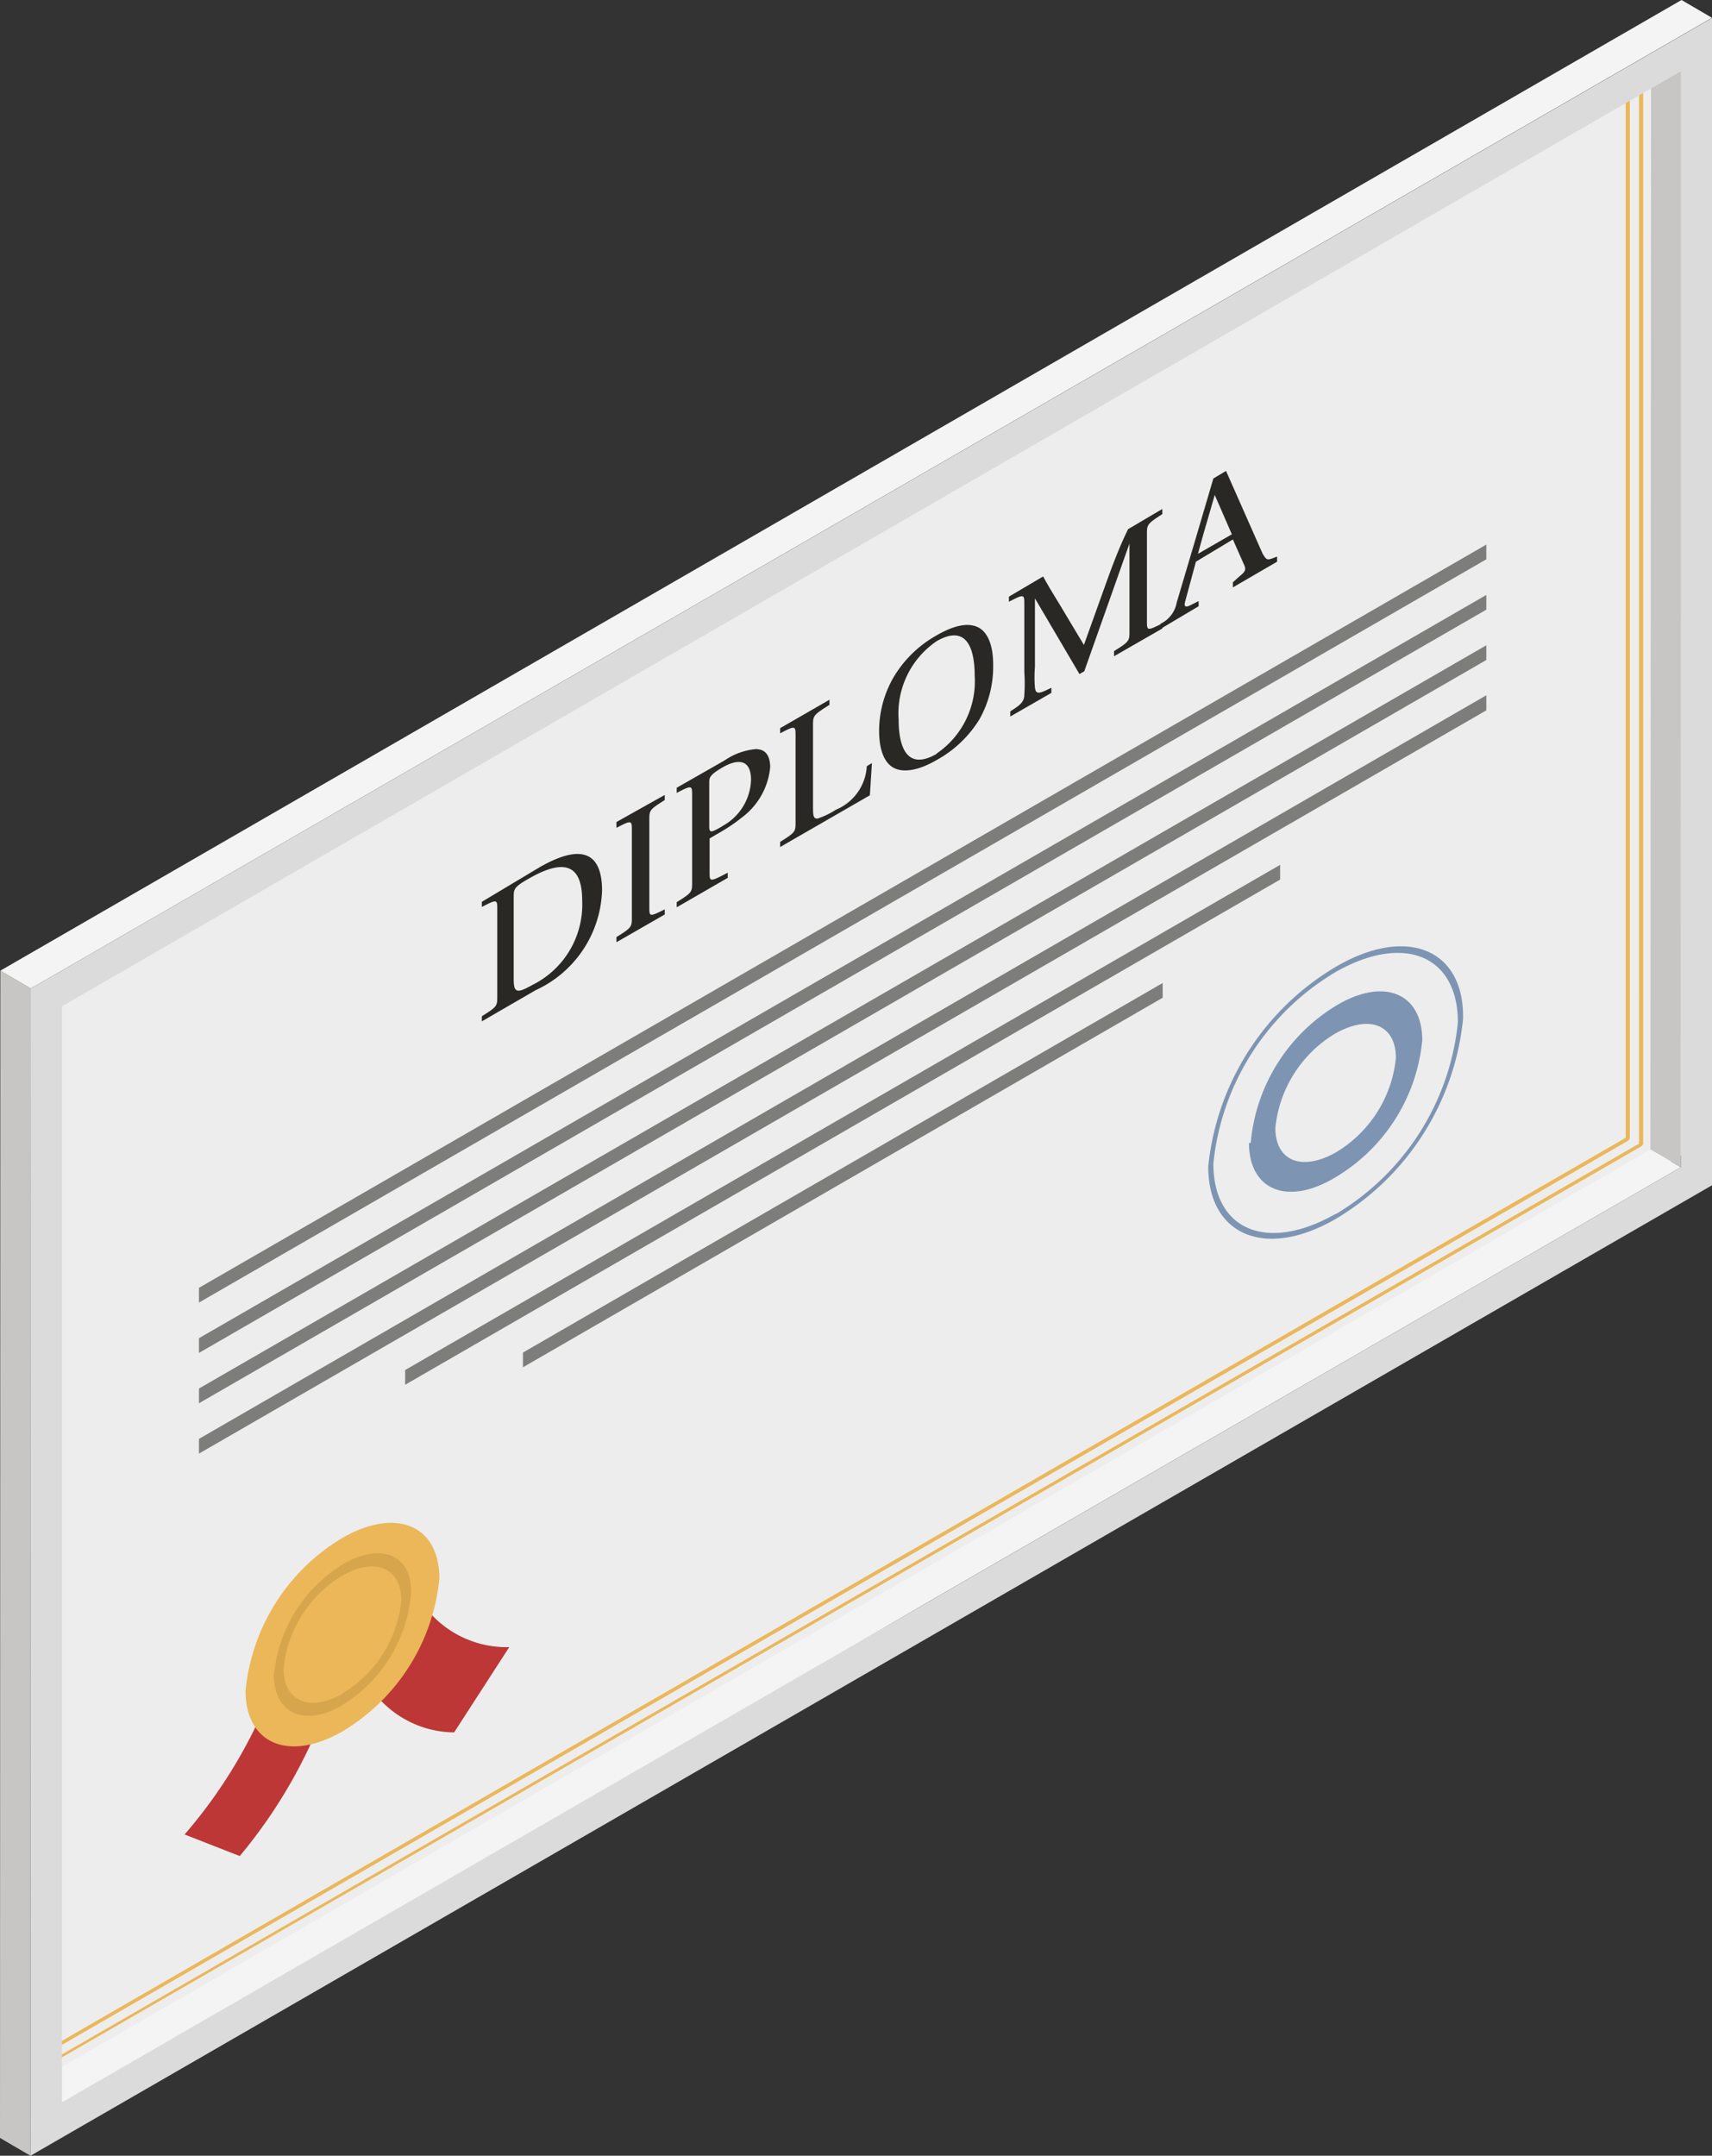 <svg xmlns="http://www.w3.org/2000/svg" viewBox="0 0 49.99 62.94"><rect x="0" y="0" width="49.99" height="62.94" fill="#333333" stroke="none"/><g data-name="Layer 2"><g data-name="Layer 1"><g data-name="13"><path fill="#ededee" d="M1.51 28.86L49.08 1.55l.3 32.01L1.51 61.92V28.86z"/><path d="M15.74 25.33l-1.67 1v.15c.44-.23.45-.22.45.06v2.55c0 .28 0 .3-.45.58v.15l1.57-.91A3.32 3.32 0 0017.58 26c0-.87-.37-1.52-1.84-.67zm-.2 3.43c-.43.24-.54.24-.54-.16v-2.4c0-.26 0-.31.59-.63 1.08-.57 1.41-.12 1.41.73a2.62 2.62 0 01-1.46 2.46zM18 24.17c.44-.23.45-.22.45.06v2.55c0 .28 0 .3-.45.58v.15l1.41-.81v-.15c-.44.22-.45.22-.45-.06v-2.55c0-.28 0-.3.45-.58v-.15L18 24zM22.08 21.87a1.91 1.91 0 00-.92.33l-1.4.8v.15c.44-.23.45-.22.45.06v2.55c0 .28 0 .3-.45.58v.15l1.49-.86v-.15c-.52.27-.53.27-.53 0v-1l.29-.17a4.9 4.9 0 00.65-.44 2.07 2.07 0 00.83-1.48c-.01-.39-.18-.51-.41-.52zm-1 2.26c-.3.17-.37.21-.37 0v-1.31c0-.14.06-.22.38-.41.52-.3.84-.19.84.36a1.59 1.59 0 01-.84 1.35zM24.41 23.64a2.34 2.34 0 01-.54.26c-.11 0-.13-.06-.13-.31v-2.41c0-.28 0-.3.48-.6v-.15l-1.44.83v.15c.44-.23.45-.22.45.06V24c0 .28 0 .3-.45.58v.15l2.62-1.51.06-.94-.15.09a1.46 1.46 0 01-.9 1.27zM27.35 18.55a3.37 3.37 0 00-1.25 1.21 3.13 3.13 0 00-.43 1.58c0 .57.16.94.43 1.08s.7.09 1.25-.23A3.37 3.37 0 0028.6 21a3.13 3.13 0 00.4-1.6c0-.56-.16-.94-.43-1.08s-.67-.09-1.22.23zm0 3.46c-.9.52-1.11-.26-1.11-1a2.55 2.55 0 011.11-2.29c.9-.52 1.11.26 1.11 1A2.55 2.55 0 0127.35 22zM32.26 17.13l-.61 1.7-.6-1c-.2-.34-.41-.66-.59-1l-1 .59v.15c.44-.23.45-.22.45.06v2a4.66 4.66 0 010 .65c0 .23-.15.32-.41.49v.15l1.2-.69v-.15c-.33.16-.45.22-.48 0a3.74 3.74 0 010-.61v-2l1.3 2.21.14-.08 1.32-3.73v2.56c0 .28 0 .3-.45.58v.15l1.41-.81v-.15c-.44.22-.45.22-.45-.06V15.6c0-.28 0-.3.45-.59v-.15l-1 .59c-.27.55-.48 1.12-.68 1.68z" fill="#292825"/><path d="M36.87 16.17l-1.07-2.42-.37.22-.53 1.8-.54 1.82a.85.85 0 01-.47.62v.15L35 17.7v-.15l-.26.13c-.15.07-.17 0-.13-.13l.31-1.15 1.08-.65.34.77c.05.12 0 .19-.14.3L36 17v.15l1.29-.75v-.15c-.29.11-.29.13-.42-.08zm-1.89 0c.16-.6.34-1.19.49-1.72l.5 1.15z" fill="#292825"/><path fill="#7d7d7c" d="M5.81 37.6v.43l37.59-21.7v-.43L5.81 37.6zM5.81 39.5L43.4 17.8v-.43L5.81 39.07v.43zM5.81 40.97l37.59-21.7v-.43L5.81 40.54v.43zM5.81 42.44l37.59-21.7v-.44L5.81 42.01v.43zM11.83 40.43l25.55-14.75v-.43L11.83 40v.43zM15.27 39.92l18.68-10.79v-.43L15.27 39.49v.43z"/><path d="M47.92 2.18L1.3 29.1a.12.12 0 00-.06.09v31.17h.06l46.62-26.89a.12.12 0 00.06-.09V2.21s.02-.05-.06-.03zm-.06 31.21L1.36 60.24V29.18l46.5-26.85z" fill="#ebb758"/><path d="M1.69 59.77l45.84-26.46a.12.12 0 00.06-.09V2.82h-.06L1.69 29.26a.12.12 0 00-.06.09v30.4s.03.04.06.02zm.06-30.42L47.47 3v30.22L1.75 59.62z" fill="#ebb758"/><path d="M39 28.23a7.68 7.68 0 00-3.72 5.83c0 2 1.66 2.72 3.72 1.53a7.68 7.68 0 003.72-5.83c.05-2.03-1.62-2.76-3.72-1.53zm0 7.21c-2 1.14-3.57.48-3.57-1.47A7.37 7.37 0 0139 28.38c2-1.14 3.57-.48 3.57 1.47a7.38 7.38 0 01-3.57 5.6zm-2.53-2.07c0 1.38 1.13 1.85 2.53 1a5.23 5.23 0 002.53-4c0-1.38-1.13-1.85-2.53-1a5.23 5.23 0 00-2.48 4zm2.53-3.2c1-.56 1.76-.24 1.76.72A3.63 3.63 0 0139 33.65c-1 .56-1.76.24-1.76-.72A3.63 3.63 0 0139 30.17z" fill="#4e6f99" opacity=".7"/><path d="M12.18 46.57l-1.38 2.68a3 3 0 002.46 1.33l1.61-2.49a3 3 0 01-2.69-1.52zM8.08 48.94L9.46 50A14.74 14.74 0 017 54.19l-1.61-.63a14.43 14.43 0 002.69-4.62z" fill="#bc3736"/><path d="M12.83 46.09A5.86 5.86 0 0110 50.55c-1.56.9-2.83.37-2.83-1.19A5.86 5.86 0 0110 44.9c1.57-.9 2.83-.37 2.83 1.19z" fill="#ebb758"/><path d="M10 45.68a4.25 4.25 0 00-2 3.23c0 1.13.92 1.52 2 .87a4.25 4.25 0 002-3.23c.06-1.14-.86-1.55-2-.87zm0 3.77c-.95.55-1.72.22-1.72-.73A3.57 3.57 0 0110 46c.95-.55 1.72-.22 1.72.73A3.57 3.57 0 0110 49.44z" style="mix-blend-mode:multiply" fill="#ba893a" opacity=".4"/><path fill="#c7c6c5" d="M49.08 34.08l-.89-.52.02-32.01.89.52-.02 32.01z"/><path fill="#f4f4f4" d="M1.79 61.39l-.89-.52 47.29-27.31.89.52L1.79 61.39z"/><path fill="#c7c6c5" d="M.89 62.94L0 62.42l.01-34.08.89.52-.01 34.08z"/><path fill="#f4f4f4" d="M.9 28.86l-.89-.52L49.1 0l.89.52L.9 28.86z"/><path d="M.9 28.86L50 .52V34.6L.89 62.94zm48.18 5.22v-32L1.81 29.38v32L27.23 46.7l21.85-12.62z" fill="#dcdbdb"/></g></g></g></svg>